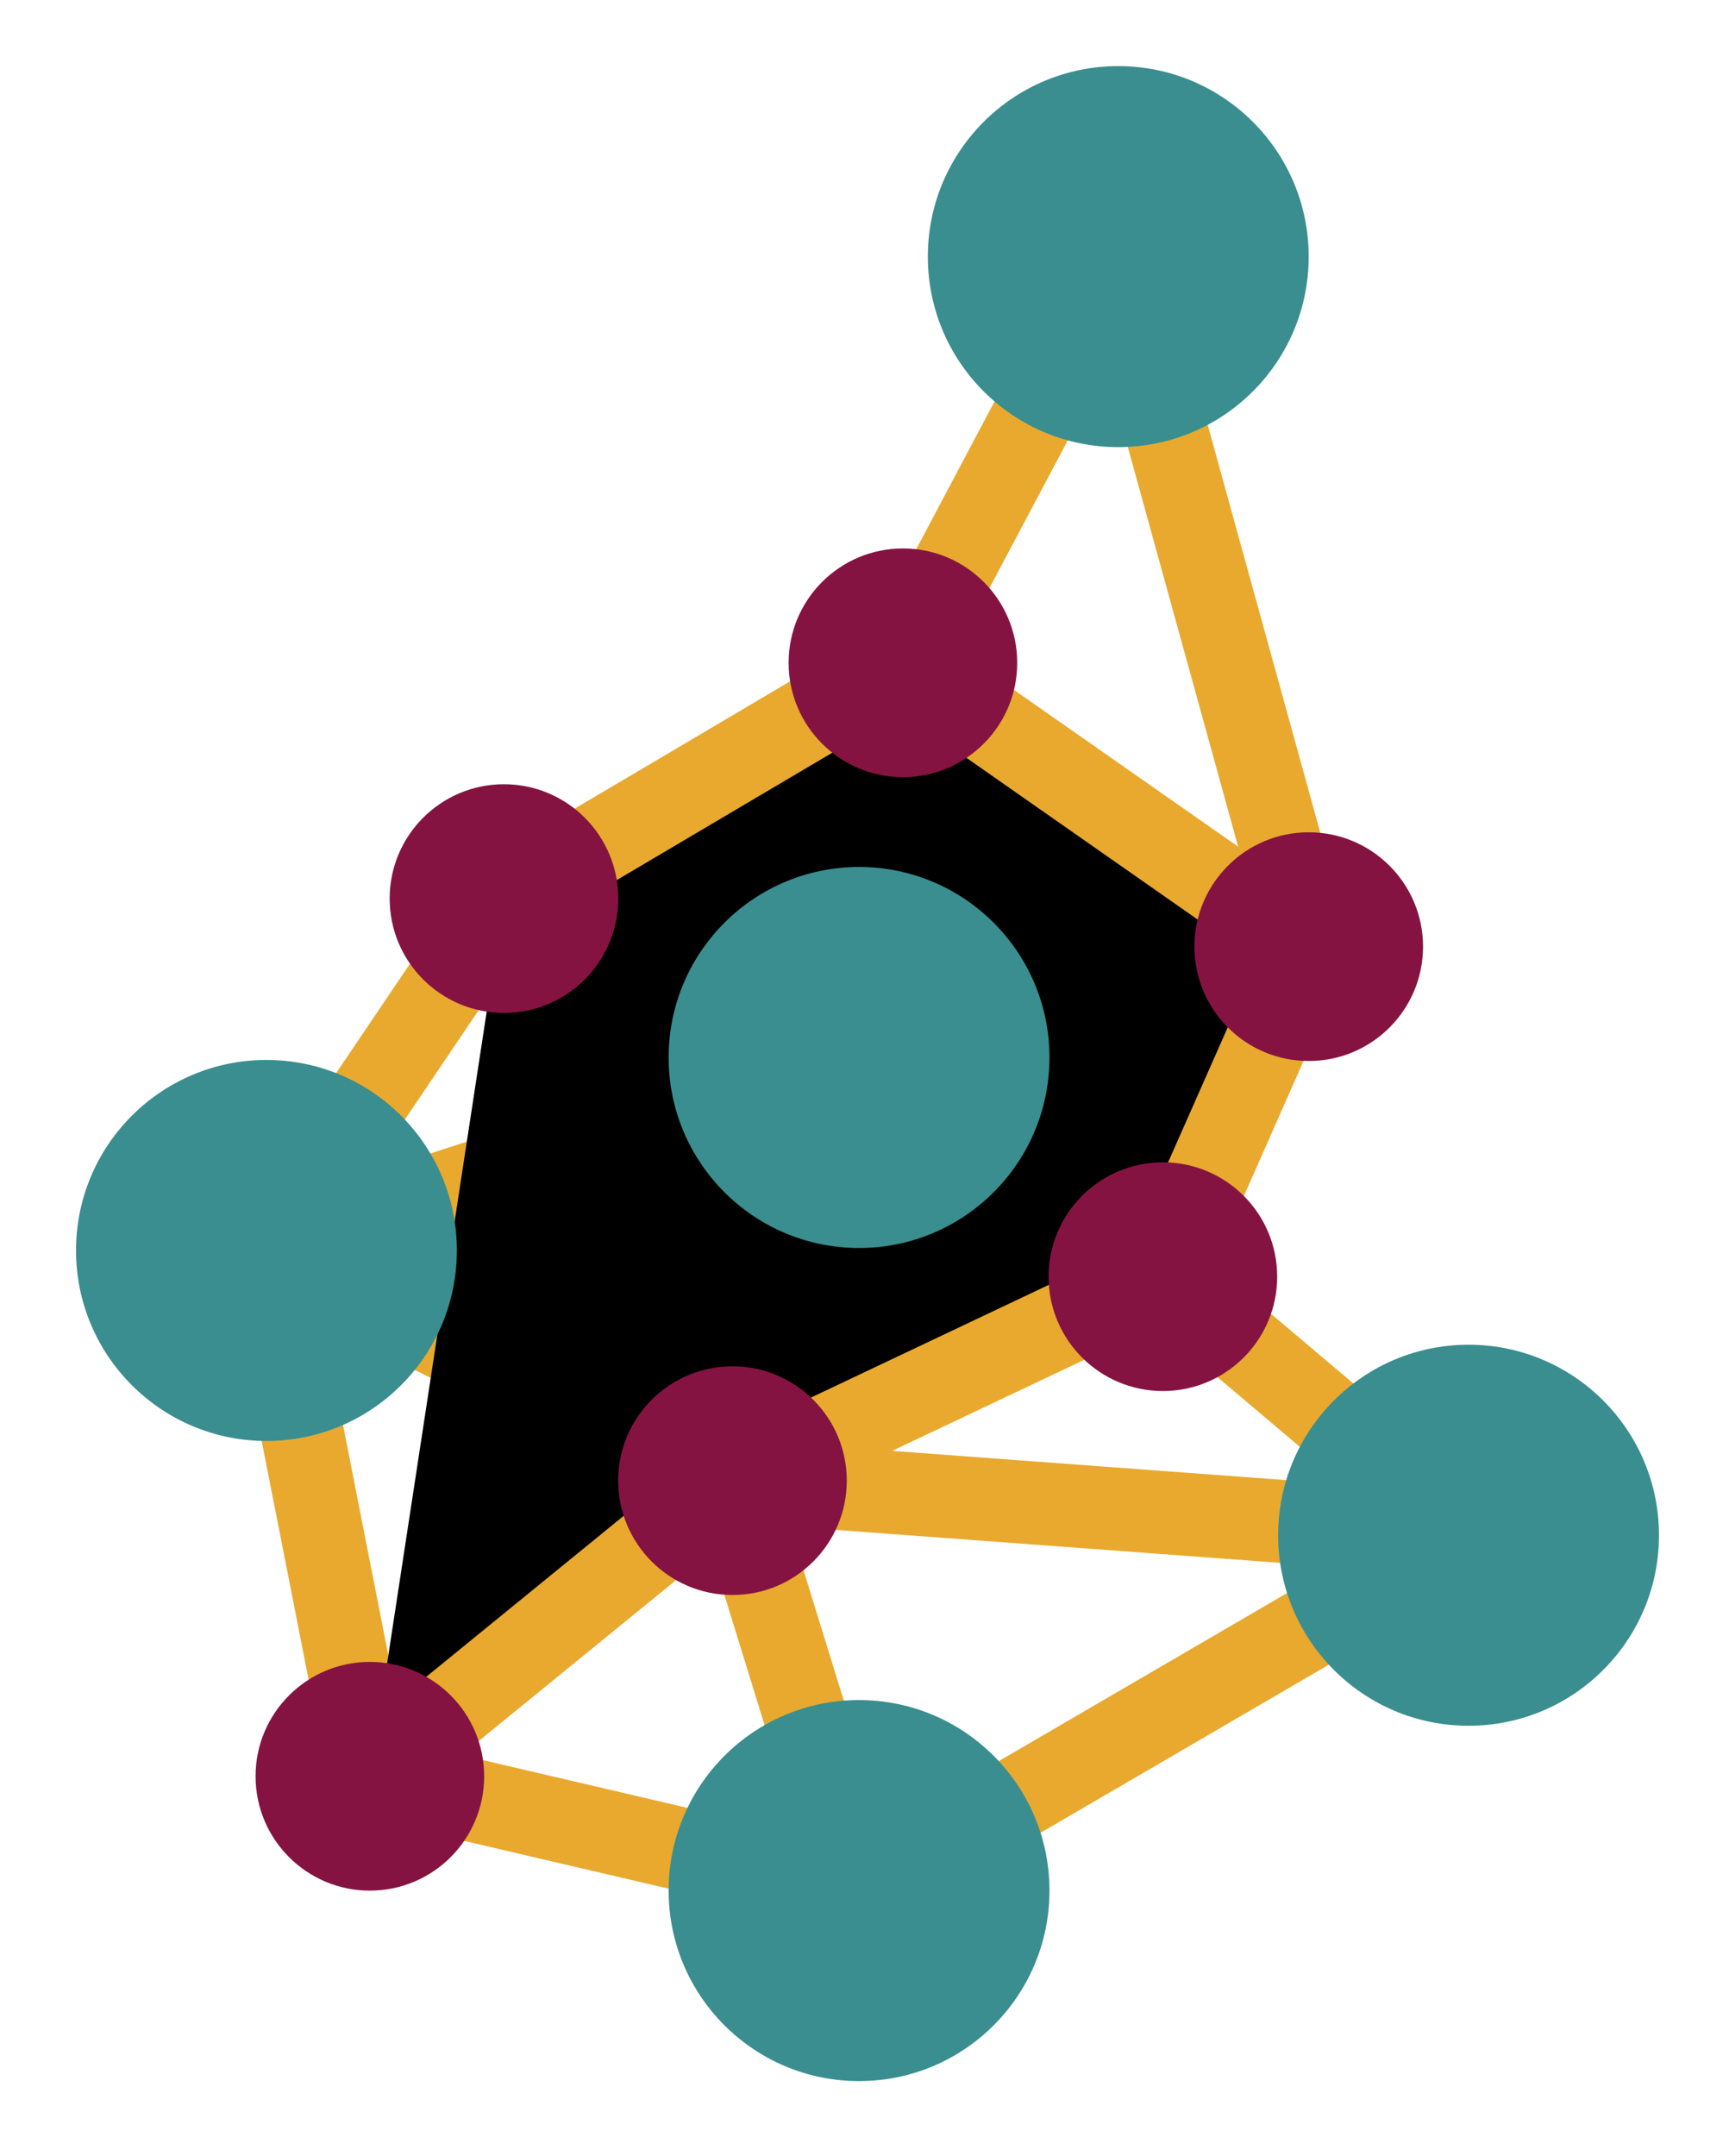 <svg xmlns="http://www.w3.org/2000/svg" width="365" height="455" viewBox="0 0 365 455" >
    <!--rect x="-45" width="455" height="455" fill="white" rx="60" ry="60" /-->
    <g transform="scale(1,-1) translate(0 -410)">
        <g stroke="#e8a92e" stroke-width="17.5">
            <path d="M181.35,11.07 L310.02,86.05"/>
            <path d="M181.35,11.07 L78.08,35.19"/>
            <path d="M181.35,11.07 L154.63,97.57"/>
            <path d="M310.02,86.05 L154.63,97.57"/>
            <path d="M310.02,86.05 L245.49,140.61"/>
            <path d="M56.25,146.14 L181.35,186.86"/>
            <path d="M56.25,146.14 L78.08,35.19"/>
            <path d="M56.25,146.14 L154.63,97.57"/>
            <path d="M56.25,146.14 L106.39,220.39"/>
            <path d="M181.35,186.86 L154.63,97.57"/>
            <path d="M181.35,186.86 L245.49,140.61"/>
            <path d="M181.35,186.86 L276.28,210.25"/>
            <path d="M181.35,186.86 L190.61,270.14"/>
            <path d="M181.35,186.86 L106.39,220.39"/>
            <path d="M236.07,355.85 L276.28,210.25"/>
            <path d="M236.07,355.85 L190.61,270.14"/>
            <path d="M78.08,35.19L154.63,97.57L245.49,140.61L276.28,210.25L190.61,270.14L106.39,220.39"/>
        </g>
        <g fill="#851341">
            <ellipse cx="078.08" cy="035.19" rx="24.13" ry="24.13" />
            <ellipse cx="154.63" cy="097.57" rx="24.13" ry="24.13" />
            <ellipse cx="245.49" cy="140.61" rx="24.13" ry="24.13" />
            <ellipse cx="276.28" cy="210.25" rx="24.13" ry="24.13" />
            <ellipse cx="106.39" cy="220.39" rx="24.13" ry="24.13" />
            <ellipse cx="190.61" cy="270.14" rx="24.13" ry="24.13" />
        </g>
        <g fill="#3a8e8f">
            <ellipse cx="181.35" cy="011.07" rx="40.2" ry="40.2" />
            <ellipse cx="310.02" cy="086.05" rx="40.2" ry="40.2" />
            <ellipse cx="056.25" cy="146.14" rx="40.2" ry="40.2" />
            <ellipse cx="181.35" cy="186.86" rx="40.2" ry="40.2" />
            <ellipse cx="236.07" cy="355.85" rx="40.2" ry="40.2" />
        </g>
    </g>
</svg>
